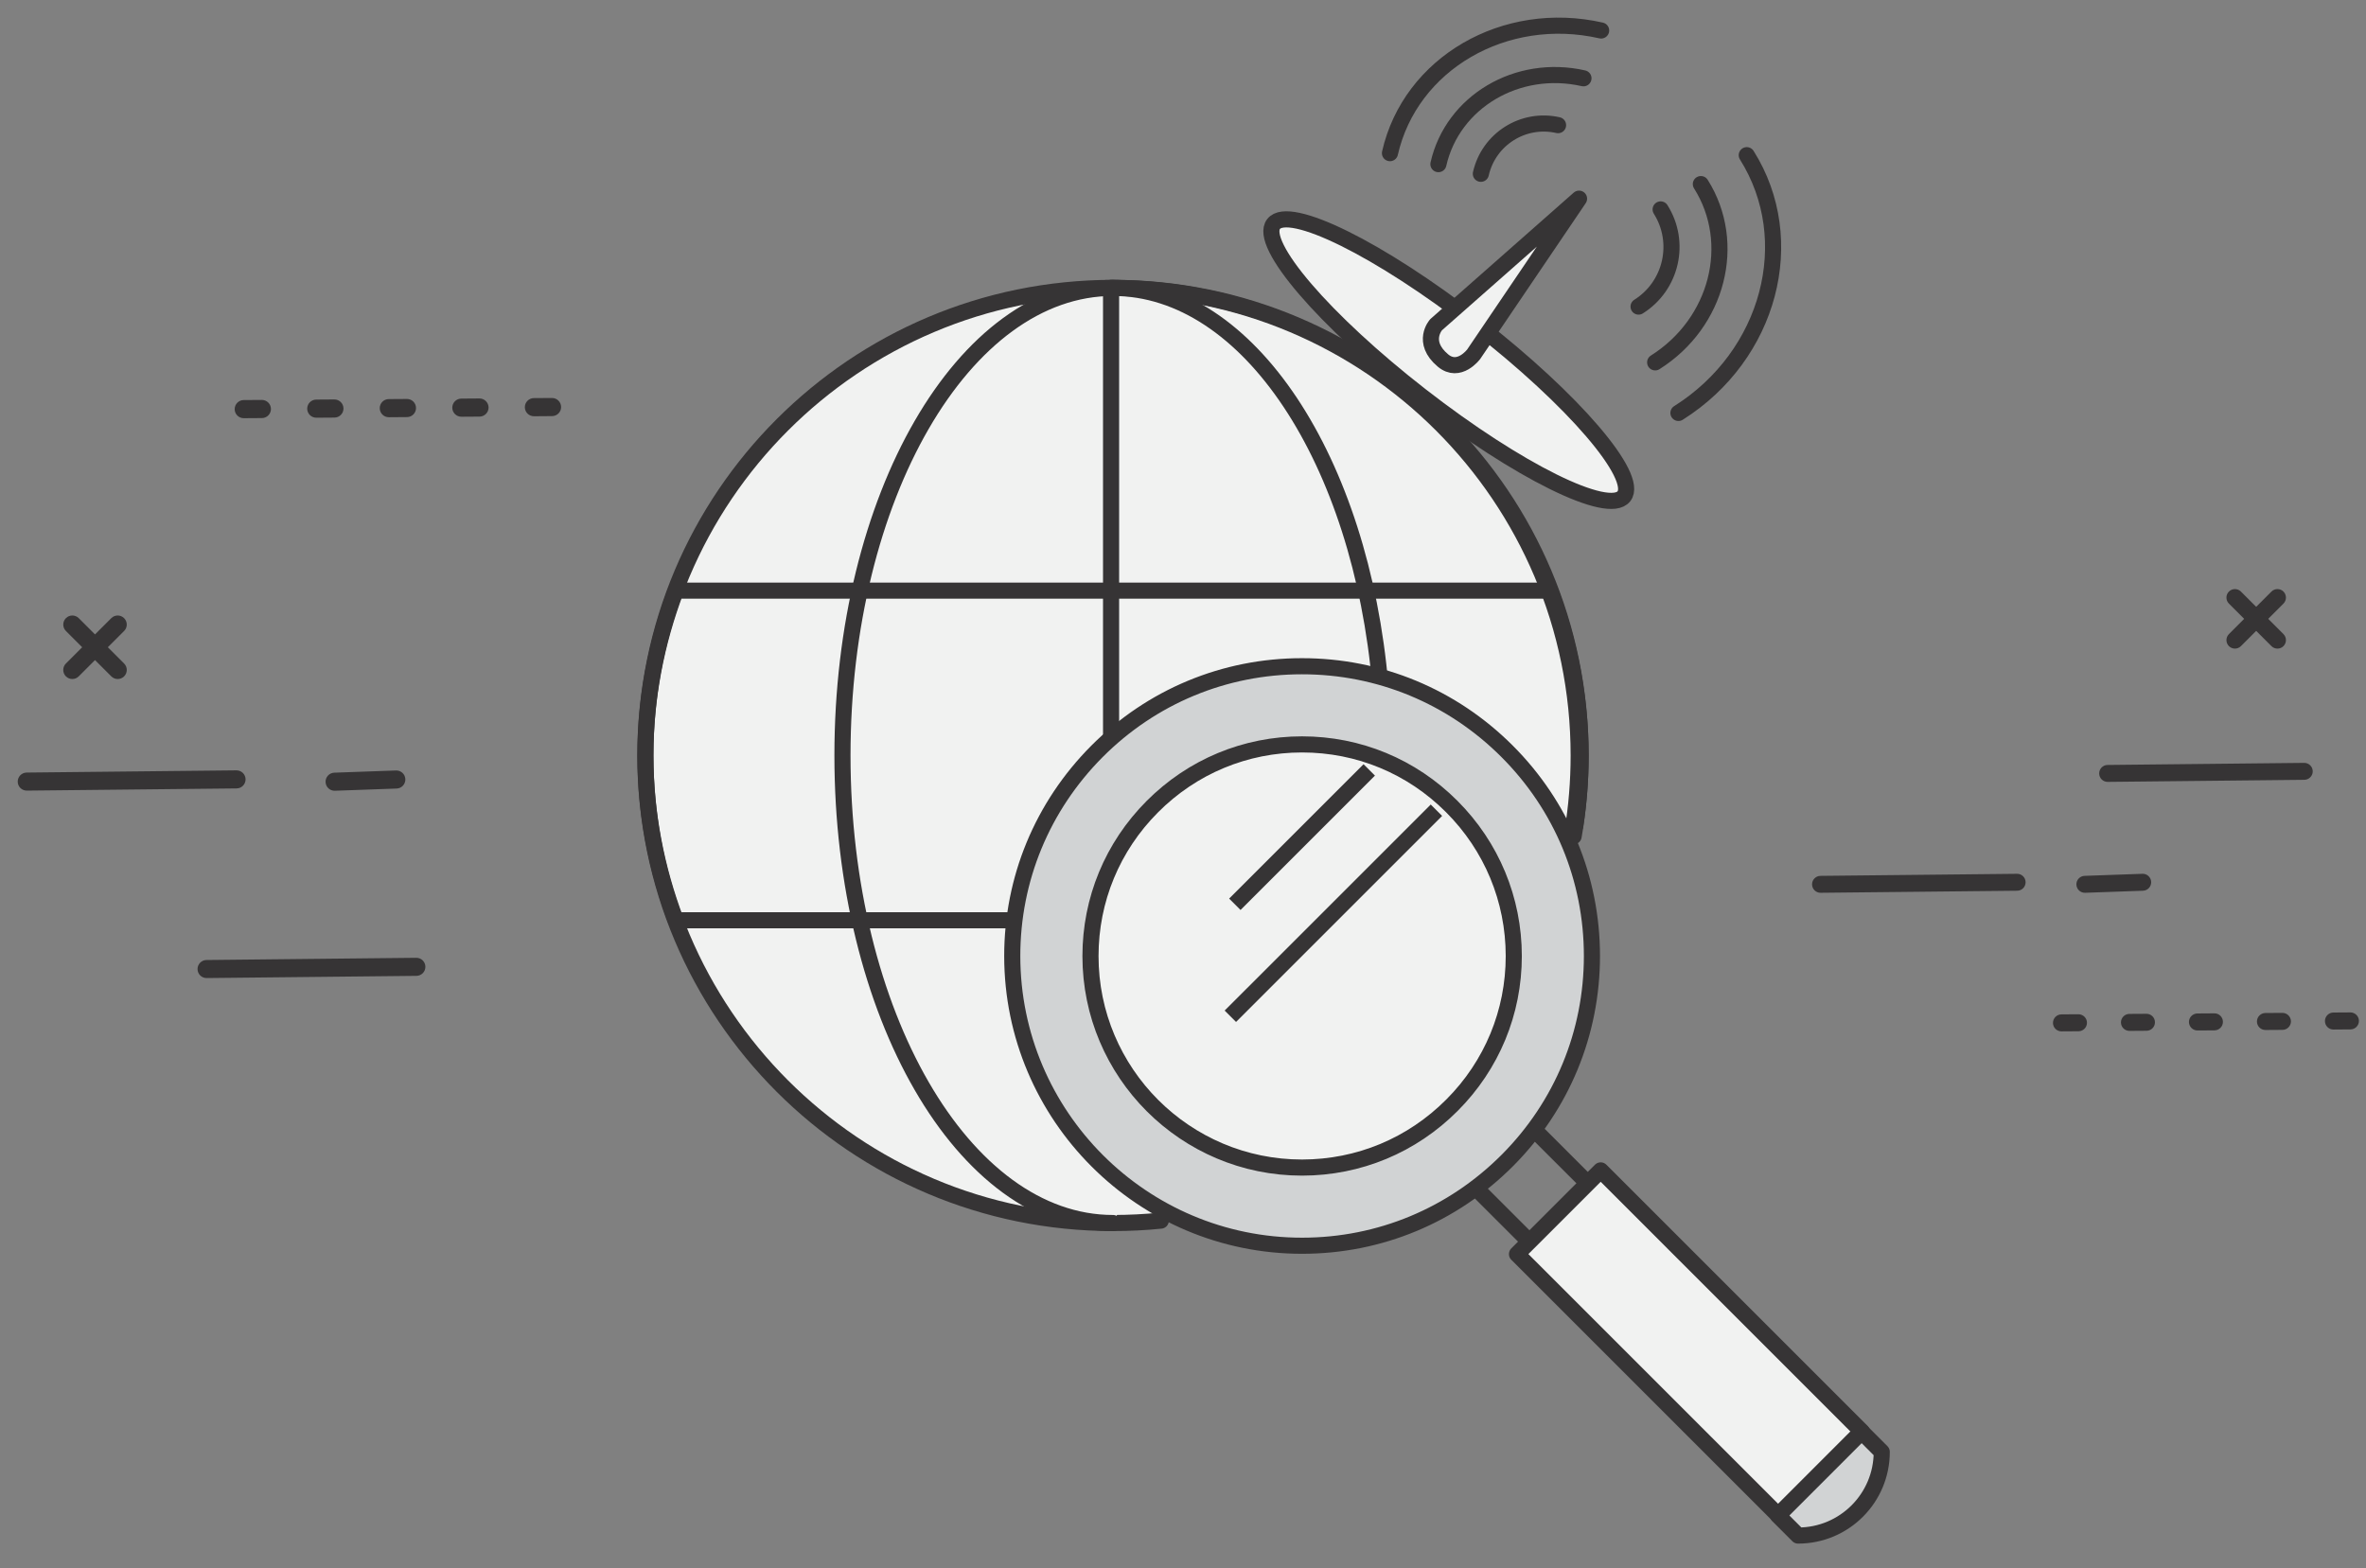<?xml version="1.0" encoding="utf-8"?>
<!-- Generator: Adobe Illustrator 16.0.0, SVG Export Plug-In . SVG Version: 6.00 Build 0)  -->
<!DOCTYPE svg PUBLIC "-//W3C//DTD SVG 1.1//EN" "http://www.w3.org/Graphics/SVG/1.1/DTD/svg11.dtd">
<svg version="1.1" id="图层_1" xmlns="http://www.w3.org/2000/svg" xmlns:xlink="http://www.w3.org/1999/xlink" x="0px" y="0px"
	 width="440.5px" height="292px" viewBox="0 -55.5 440.5 292" enable-background="new 0 -55.5 440.5 292" xml:space="preserve">
<rect x="0" y="-55.5" width="440.5" height="292" fill="#808080" stroke="none"/>
<g>
	<g>
		<path fill="#363435" d="M23.109,68.049c0.659,0.659,0.659,1.728,0,2.389c-0.659,0.661-1.729,0.661-2.389,0l-8.447-8.448
			c-0.658-0.659-0.658-1.727,0-2.389c0.658-0.661,1.729-0.661,2.389,0L23.109,68.049z"/>
		<path fill="#363435" d="M14.657,70.438c-0.657,0.661-1.728,0.661-2.389,0c-0.655-0.661-0.655-1.729,0-2.389l8.45-8.448
			c0.658-0.661,1.729-0.661,2.387,0c0.661,0.662,0.661,1.729,0,2.389L14.657,70.438z"/>
		<path fill="#363435" d="M4.994,91.714c-0.93,0.007-1.689-0.739-1.694-1.667c-0.008-0.927,0.738-1.688,1.665-1.695l39.06-0.412
			c0.931-0.004,1.689,0.743,1.696,1.67c0.006,0.93-0.74,1.689-1.669,1.695L4.994,91.714z"/>
		<path fill="#363435" d="M62.355,91.739c-0.929,0.033-1.71-0.695-1.741-1.625c-0.034-0.926,0.693-1.708,1.622-1.74l11.49-0.41
			c0.928-0.034,1.707,0.693,1.741,1.622c0.032,0.929-0.695,1.712-1.623,1.74L62.355,91.739z"/>
		<path fill="#363435" d="M38.47,126.615c-0.925,0.01-1.686-0.736-1.692-1.669c-0.006-0.924,0.74-1.685,1.668-1.692l39.058-0.411
			c0.929-0.01,1.686,0.741,1.695,1.665c0.007,0.934-0.739,1.691-1.668,1.697L38.47,126.615z"/>
		<path fill="#363435" d="M45.39,22.368c-0.931,0.007-1.695-0.745-1.698-1.674c-0.004-0.935,0.743-1.696,1.677-1.703l3.377-0.024
			c0.93-0.003,1.694,0.746,1.698,1.68c0.006,0.931-0.745,1.692-1.675,1.698L45.39,22.368L45.39,22.368z M102.768,18.605
			c0.934-0.005,1.692,0.746,1.699,1.676c0.009,0.931-0.743,1.693-1.676,1.698l-3.376,0.027c-0.935,0.003-1.694-0.747-1.7-1.678
			c-0.005-0.932,0.744-1.696,1.678-1.701L102.768,18.605L102.768,18.605z M89.262,18.693c0.933-0.003,1.694,0.748,1.7,1.682
			c0.004,0.93-0.745,1.69-1.677,1.698l-3.377,0.023c-0.932,0.007-1.694-0.746-1.701-1.676c-0.006-0.935,0.747-1.695,1.678-1.703
			L89.262,18.693L89.262,18.693z M75.756,18.787c0.931-0.006,1.695,0.743,1.698,1.678c0.006,0.932-0.743,1.692-1.675,1.697
			l-3.378,0.026c-0.931,0.005-1.694-0.746-1.7-1.68c-0.006-0.932,0.745-1.691,1.677-1.699L75.756,18.787L75.756,18.787z
			 M62.249,18.879c0.933-0.006,1.692,0.743,1.7,1.677c0.006,0.931-0.744,1.694-1.678,1.697l-3.373,0.024
			c-0.937,0.006-1.694-0.745-1.703-1.675c-0.005-0.934,0.746-1.696,1.679-1.701L62.249,18.879z"/>
	</g>
	<g>
		<g>
			<path fill="#363435" d="M425.132,62.569c0.618,0.617,0.618,1.62,0,2.24c-0.616,0.617-1.616,0.617-2.238,0l-7.917-7.921
				c-0.615-0.617-0.615-1.617,0-2.236c0.616-0.619,1.619-0.619,2.239,0L425.132,62.569z"/>
			<path fill="#363435" d="M417.216,64.809c-0.62,0.617-1.623,0.617-2.239,0c-0.615-0.621-0.615-1.624,0-2.24l7.917-7.917
				c0.62-0.619,1.622-0.619,2.238,0c0.618,0.618,0.618,1.62,0,2.236L417.216,64.809z"/>
		</g>
		<path fill="#363435" d="M338.957,110.737c-0.874,0.008-1.583-0.692-1.59-1.563c-0.006-0.867,0.694-1.581,1.566-1.588l36.605-0.383
			c0.871-0.01,1.581,0.696,1.587,1.564c0.006,0.87-0.694,1.58-1.564,1.587L338.957,110.737z"/>
		<path fill="#363435" d="M388.214,110.737c-0.867,0.033-1.6-0.648-1.631-1.521c-0.034-0.869,0.646-1.598,1.521-1.631l10.77-0.383
			c0.87-0.032,1.599,0.647,1.629,1.519c0.031,0.872-0.648,1.601-1.518,1.633L388.214,110.737z"/>
		<path fill="#363435" d="M392.409,90.088c-0.867,0.008-1.58-0.693-1.587-1.565c-0.004-0.869,0.697-1.582,1.563-1.588l36.609-0.386
			c0.867-0.006,1.58,0.696,1.588,1.563c0.008,0.872-0.695,1.581-1.563,1.59L392.409,90.088z"/>
		<path fill="#363435" d="M383.813,136.542c-0.871,0.007-1.587-0.697-1.592-1.57c-0.003-0.876,0.699-1.59,1.573-1.594l3.167-0.021
			c0.87-0.003,1.586,0.697,1.588,1.57c0.008,0.874-0.695,1.59-1.569,1.594L383.813,136.542L383.813,136.542z M437.589,133.013
			c0.877-0.003,1.589,0.703,1.595,1.574c0.006,0.872-0.699,1.585-1.572,1.59l-3.166,0.024c-0.872,0.007-1.586-0.696-1.59-1.57
			c-0.006-0.876,0.697-1.59,1.569-1.597L437.589,133.013L437.589,133.013z M424.934,133.1c0.872-0.005,1.585,0.698,1.595,1.575
			c0.003,0.871-0.702,1.584-1.577,1.59l-3.163,0.022c-0.875,0.009-1.585-0.699-1.595-1.574c-0.003-0.872,0.704-1.584,1.574-1.593
			L424.934,133.1L424.934,133.1z M412.276,133.186c0.87-0.006,1.586,0.701,1.586,1.574c0.01,0.872-0.695,1.584-1.567,1.594
			l-3.167,0.021c-0.871,0.003-1.587-0.7-1.59-1.577c-0.008-0.87,0.698-1.584,1.571-1.59L412.276,133.186L412.276,133.186z
			 M399.614,133.271c0.877-0.01,1.587,0.695,1.593,1.57c0.007,0.876-0.698,1.587-1.571,1.59l-3.162,0.023
			c-0.877,0.007-1.588-0.695-1.598-1.572c-0.003-0.87,0.7-1.587,1.574-1.591L399.614,133.271z"/>
	</g>
	<g>
		<g>
			<circle fill="#F1F2F1" cx="207.215" cy="85.171" r="86.181"/>
			<g>
				<path fill="#F1F2F1" stroke="#363435" stroke-width="3" stroke-linecap="round" stroke-linejoin="round" d="M216.118,171.78
					c-2.927,0.3-5.894,0.448-8.901,0.448c-48.085,0-87.061-38.982-87.061-87.061c0-48.081,38.975-87.06,87.061-87.06
					c48.075,0,87.061,38.98,87.061,87.06c0,5.129-0.444,10.159-1.3,15.045"/>
				<path fill="#F1F2F1" stroke="#363435" stroke-width="3" stroke-linecap="round" stroke-linejoin="round" d="M207.217,172.229
					c-27.813,0-50.368-38.982-50.368-87.061c0-48.081,22.555-87.06,50.368-87.06c25.256,0,46.182,32.188,49.787,74.143"/>
				<path fill="none" stroke="#363435" stroke-width="3" stroke-linecap="round" stroke-linejoin="round" d="M292.757,99.421
					c0.762-4.638,1.161-9.399,1.161-14.253c0-48.081-38.986-87.06-87.06-87.06V85.79"/>
				<path fill="none" stroke="#363435" stroke-width="3" stroke-linecap="round" stroke-linejoin="round" d="M293.271,98.247
					c0.659-4.262,1.006-8.625,1.006-13.078c0-10.813-2.06-21.13-5.672-30.691H125.823c-3.603,9.561-5.666,19.878-5.666,30.691
					c0,10.824,2.063,21.133,5.659,30.687h64.411"/>
			</g>
		</g>
	</g>
	<g>
		<g>
			
				<line fill="none" stroke="#363435" stroke-width="3" stroke-linejoin="round" x1="284.199" y1="175.148" x2="273.681" y2="164.633"/>
			
				<line fill="none" stroke="#363435" stroke-width="3" stroke-linejoin="round" x1="284.546" y1="153.769" x2="295.063" y2="164.282"/>
			<g>
				<path fill="#F1F2F1" stroke="#363435" stroke-width="3" stroke-linejoin="round" d="M279.546,159.63"/>
			</g>
			<path fill="#D1D3D4" stroke="#363435" stroke-width="3" stroke-linejoin="round" d="M280.553,84.358
				c-10.205-10.193-23.753-15.809-38.15-15.804c-14.425-0.004-27.998,5.639-38.202,15.886
				c-10.151,10.207-15.747,23.738-15.741,38.08c0.011,29.748,24.225,53.96,53.968,53.937c14.438,0,28.012-5.656,38.221-15.895
				c10.159-10.203,15.736-23.72,15.736-38.066C296.382,108.099,290.767,94.554,280.553,84.358z"/>
			<path fill="#F1F2F1" stroke="#363435" stroke-width="3" stroke-linejoin="round" d="M270.342,150.276
				c-7.474,7.507-17.378,11.62-27.921,11.628c-21.726,0.016-39.4-17.652-39.396-39.385c0-10.484,4.08-20.357,11.499-27.804
				c7.454-7.488,17.357-11.604,27.886-11.607c10.515,0,20.402,4.085,27.856,11.548c7.452,7.445,11.562,17.345,11.567,27.849
				C281.836,132.98,277.759,142.844,270.342,150.276z"/>
			
				<rect x="303.47" y="160.191" transform="matrix(-0.707 0.707 -0.707 -0.707 674.449 109.757)" fill="#F1F2F1" stroke="#363435" stroke-width="3" stroke-linejoin="round" width="22.04" height="68.778"/>
			<path fill="#D1D3D4" stroke="#363435" stroke-width="3" stroke-linejoin="round" d="M350.342,214.842
				c0,8.603-6.97,15.58-15.58,15.58c-1.246-1.241-2.494-2.488-3.738-3.736c5.195-5.197,10.388-10.39,15.58-15.586
				C347.847,212.344,349.096,213.6,350.342,214.842z"/>
		</g>
		
			<line fill="none" stroke="#363435" stroke-width="3" stroke-linejoin="round" x1="267.433" y1="95.364" x2="229.065" y2="133.729"/>
		
			<line fill="none" stroke="#363435" stroke-width="3" stroke-linejoin="round" x1="254.926" y1="87.858" x2="229.901" y2="112.878"/>
	</g>
	<g>
		
			<ellipse transform="matrix(0.614 -0.79 0.79 0.614 95.025 217.387)" fill="#F1F2F1" stroke="#363435" stroke-width="3" stroke-linecap="round" stroke-linejoin="round" cx="269.58" cy="11.623" rx="8.416" ry="41.282"/>
		<path fill="#F1F2F1" stroke="#363435" stroke-width="3" stroke-linecap="round" stroke-linejoin="round" d="M267.37,4.965
			l26.615-23.473l-19.612,28.962c0,0-2.735,3.673-5.723,1.171C264.504,8.154,267.37,4.965,267.37,4.965z"/>
		<path fill="none" stroke="#363435" stroke-width="3" stroke-linecap="round" stroke-linejoin="round" d="M275.704-23.14
			c1.47-6.477,7.898-10.527,14.375-9.057"/>
		<path fill="none" stroke="#363435" stroke-width="3" stroke-linecap="round" stroke-linejoin="round" d="M267.801-24.936
			c2.637-11.626,14.714-18.775,27.005-15.987"/>
		<path fill="none" stroke="#363435" stroke-width="3" stroke-linecap="round" stroke-linejoin="round" d="M258.782-26.984
			c3.79-16.696,21.373-26.914,39.315-22.84"/>
		<path fill="none" stroke="#363435" stroke-width="3" stroke-linecap="round" stroke-linejoin="round" d="M309.176-16.507
			c3.866,6.135,2.03,14.229-4.11,18.095"/>
		<path fill="none" stroke="#363435" stroke-width="3" stroke-linecap="round" stroke-linejoin="round" d="M316.665-21.223
			c6.938,11.015,3.132,25.862-8.508,33.196"/>
		<path fill="none" stroke="#363435" stroke-width="3" stroke-linecap="round" stroke-linejoin="round" d="M325.21-26.606
			c9.967,15.821,4.277,37.289-12.721,47.997"/>
	</g>
</g>
</svg>
